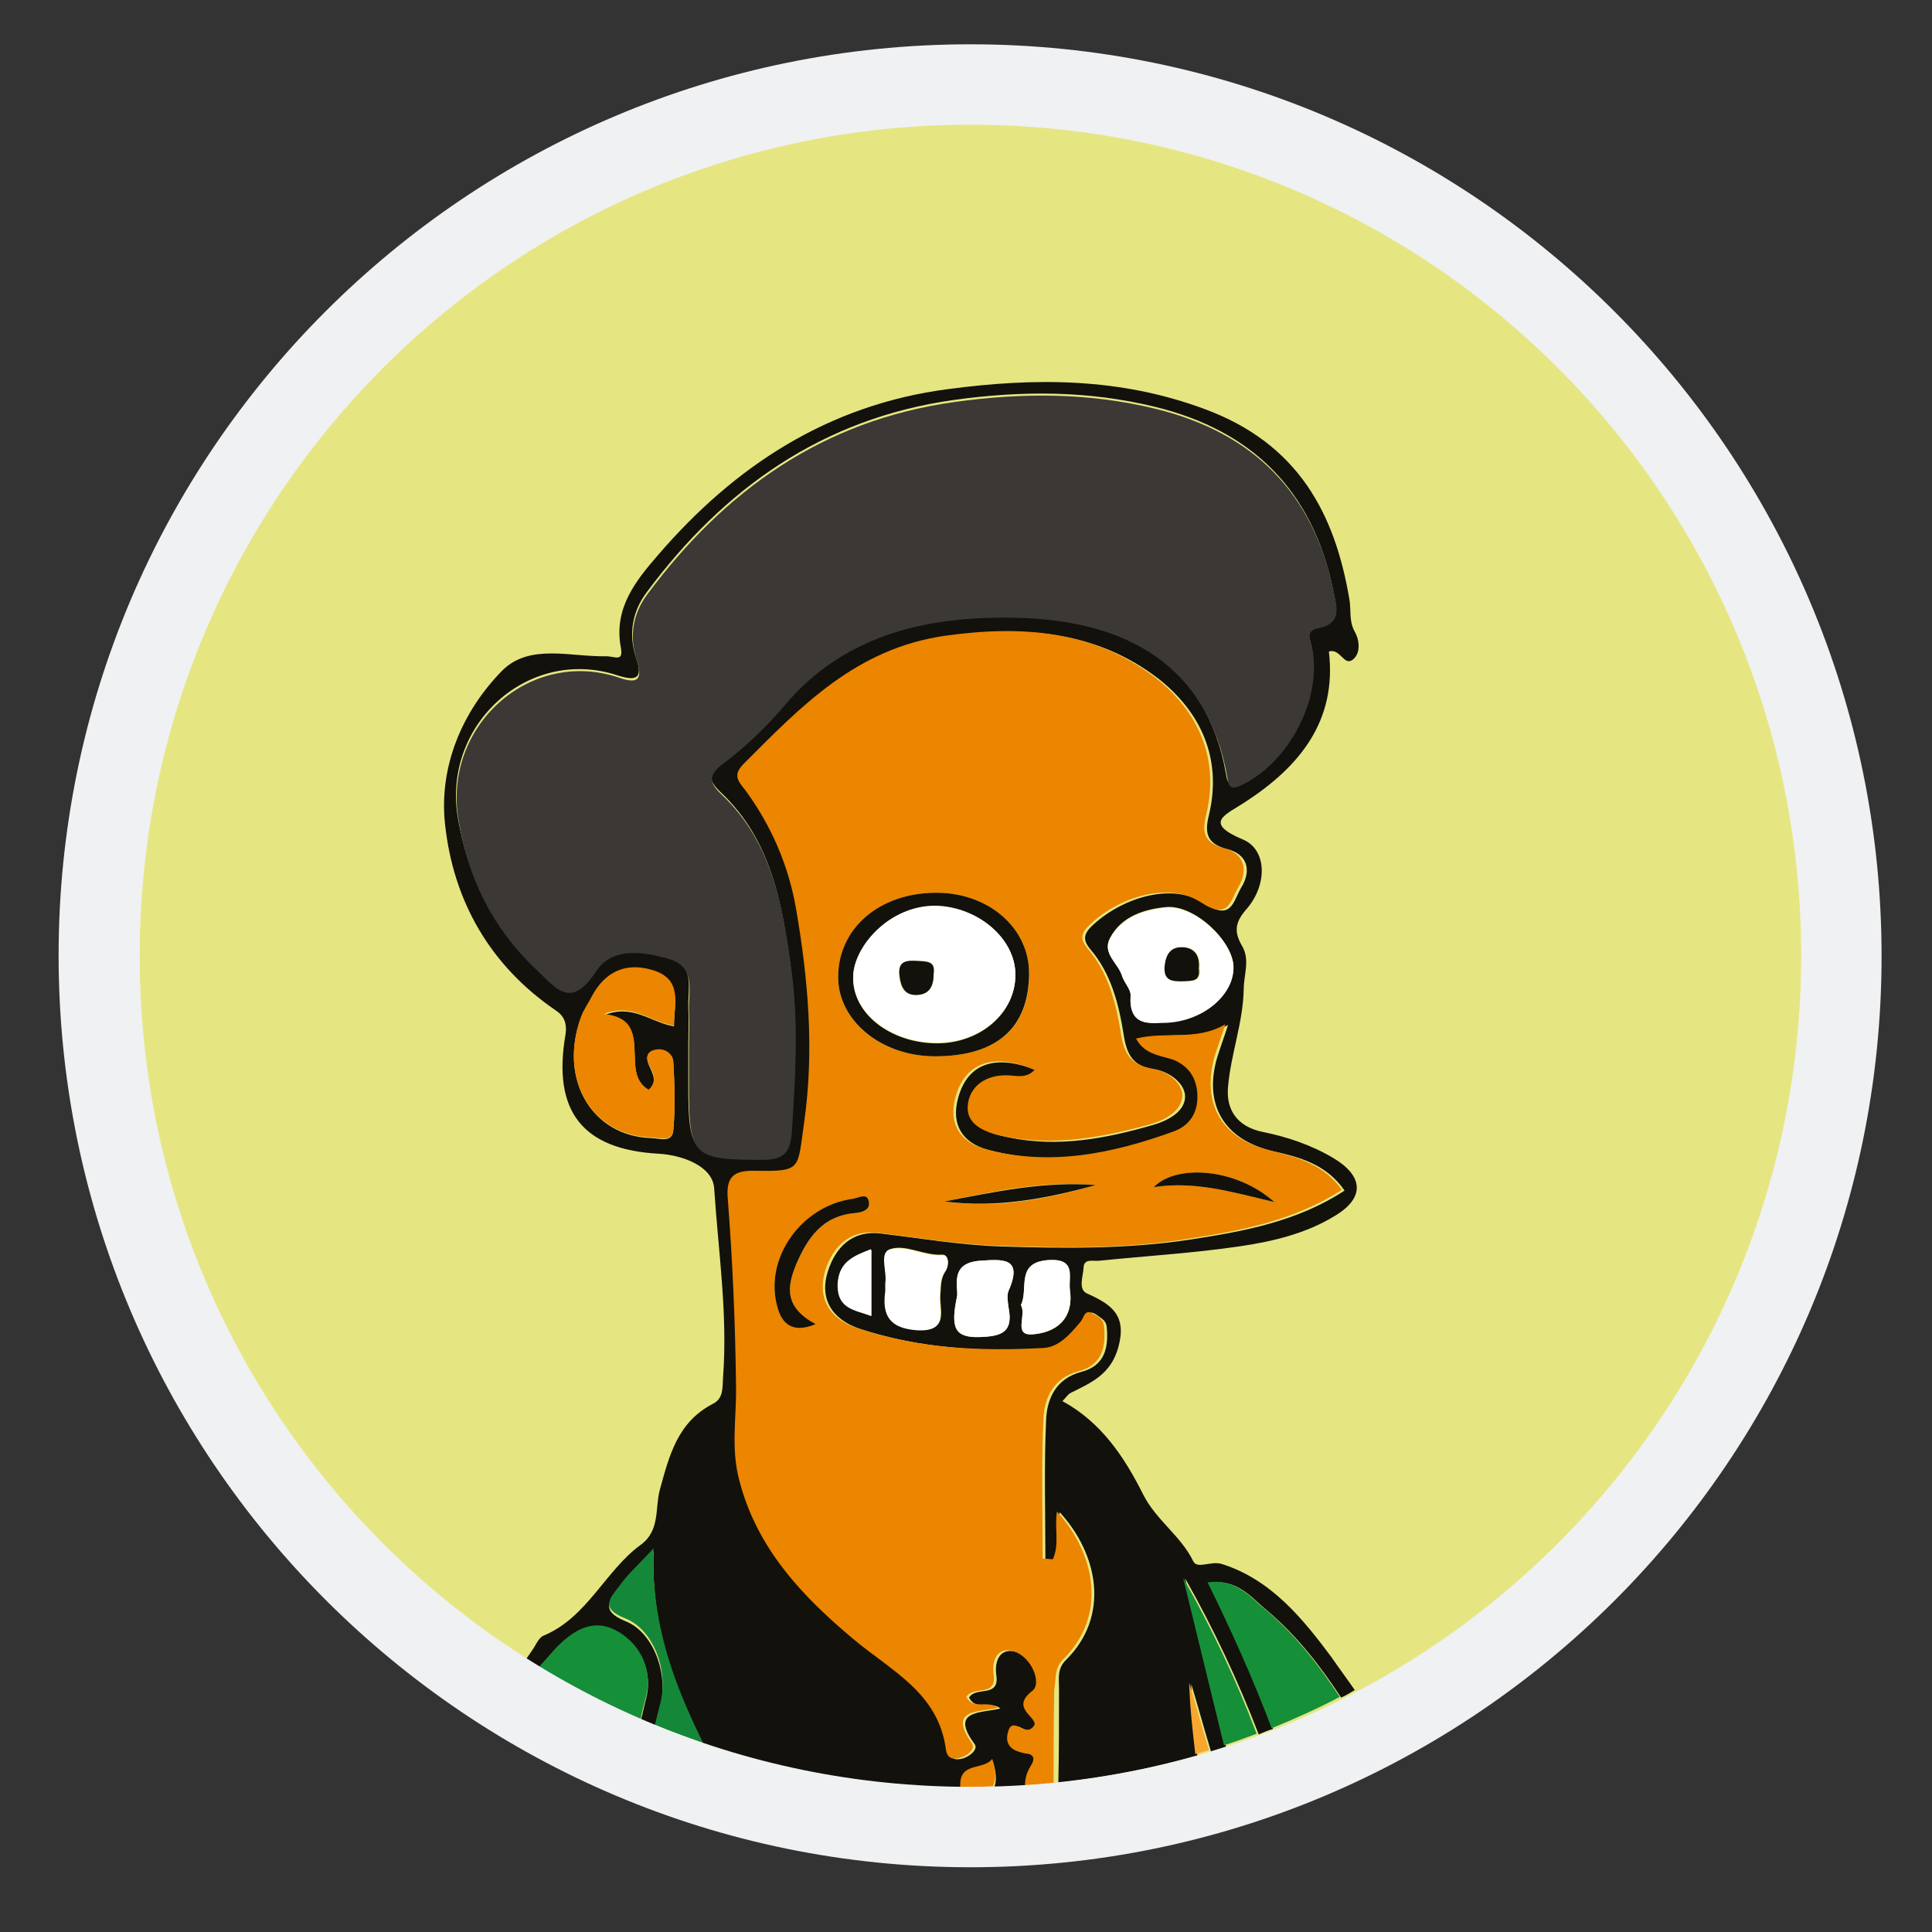 <?xml version="1.0" encoding="utf-8"?>
<!-- Generator: Adobe Illustrator 17.1.0, SVG Export Plug-In . SVG Version: 6.00 Build 0)  -->
<!DOCTYPE svg PUBLIC "-//W3C//DTD SVG 1.0//EN" "http://www.w3.org/TR/2001/REC-SVG-20010904/DTD/svg10.dtd">
<svg version="1.0" xmlns:x="http://ns.adobe.com/Extensibility/1.0/" xmlns:i="http://ns.adobe.com/AdobeIllustrator/10.0/" xmlns:graph="http://ns.adobe.com/Graphs/1.0/"
	 xmlns="http://www.w3.org/2000/svg" xmlns:xlink="http://www.w3.org/1999/xlink" x="0px" y="0px" viewBox="0 0 283.5 283.5"
	 enable-background="new 0 0 283.5 283.5" xml:space="preserve">
<rect x="0" y="0" width="283.5" height="283.5" fill="#333333" stroke="none"/>
<g id="Calque_3">
	<circle fill="#E5E682" cx="142.6" cy="142.6" r="127.4"/>
</g>
<g id="Calque_1">
	<circle fill="none" cx="141.7" cy="141.7" r="120.5"/>
	<circle fill="none" cx="141.7" cy="141.7" r="120.5"/>
	<g>
		<path fill="none" d="M77.1,243.4c0.3-0.4,0.6-0.9,0.9-1.3c0.6-0.8,1-2,1.8-2.3c6.5-2.6,9-9.4,14.2-13.3c2.9-2.1,2.1-5.4,2.8-8
			c1.4-5.1,2.5-10,7.8-12.7c1.6-0.8,1.4-2.4,1.5-3.9c0.7-9.3-0.7-18.5-1.3-27.7c-0.2-3.3-4.7-4.9-8.1-5.1
			c-11.2-0.6-15.8-6.1-13.7-17.6c0.3-1.5-0.2-2.6-1.4-3.4c-9.7-6.6-15.2-16.1-16.3-27.4c-0.9-8.4,2.5-16.5,8.4-22.5
			c4-4,10-2,15.2-2.1c1.3,0,2.6,0.8,2.2-1.3c-1.1-5.7,2.3-9.9,5.5-13.6c11.3-13,25-22,42.5-24.3c12.8-1.6,25.3-1.6,37.6,2.9
			c14,5.2,19.3,15.5,21.3,27.9c0.3,1.6-0.1,3.2,0.8,4.8c0.6,1.1,0.9,3.1-0.3,4.1c-1.3,1-1.8-1.7-3.5-1.2
			c1.3,10.3-4.3,16.9-12.3,22.1c-2.9,1.9-6.1,3-0.3,5.5c3.4,1.4,3.8,6.5,0.6,10.1c-1.7,1.9-2,3.4-0.8,5.4c1.3,2.1,0.3,4.3,0.3,6.5
			c-0.1,5-1.9,9.5-2.3,14.3c-0.3,3.1,1.3,5.8,5.1,6.6c3.6,0.7,7.1,1.9,10.3,3.8c4.4,2.6,4.8,5.8,0.3,8.5c-4.3,2.6-9.2,3.8-14.1,4.5
			c-6.8,1-13.6,1.4-20.5,2.1c-0.9,0.1-2.2-0.4-2.3,1.1c0,1.2-0.8,3.1,0.5,3.7c3.6,1.6,5.8,3.2,4.6,7.9c-1.1,4.1-4,5.2-7,6.7
			c-0.4,0.2-0.7,0.7-1.2,1.2c5.7,3.2,9.1,8.3,11.9,13.8c1.9,3.7,5.5,6,7.3,9.7c0.6,1.2,2.5-0.1,4.2,0.4c7.3,2.3,12,8.2,15.9,13.6
			c1.2,1.6,2.3,3.2,3.4,4.8c37.8-20.3,63.6-60.3,63.6-106.2c0-66.5-53.9-120.5-120.5-120.5S21.3,75.2,21.3,141.7
			C21.3,184.5,43.5,222,77.1,243.4z"/>
		<path fill="#13110C" d="M179.3,229.5c-1.6-0.5-3.6,0.8-4.2-0.4c-1.8-3.7-5.4-6-7.3-9.7c-2.8-5.6-6.2-10.7-11.9-13.8
			c0.5-0.5,0.8-1,1.2-1.2c3-1.5,5.9-2.7,7-6.7c1.3-4.7-1-6.3-4.6-7.9c-1.3-0.6-0.6-2.4-0.5-3.7c0-1.5,1.4-1,2.3-1.1
			c6.8-0.7,13.7-1.1,20.5-2.1c4.9-0.7,9.9-1.9,14.1-4.5c4.5-2.7,4.1-5.9-0.3-8.5c-3.2-1.9-6.8-3.1-10.3-3.8
			c-3.9-0.8-5.4-3.4-5.1-6.6c0.4-4.8,2.2-9.4,2.3-14.3c0-2.2,1-4.4-0.3-6.5c-1.2-2.1-0.9-3.5,0.8-5.4c3.1-3.7,2.8-8.7-0.6-10.1
			c-5.9-2.5-2.6-3.6,0.3-5.5c8-5.2,13.5-11.9,12.3-22.1c1.7-0.5,2.2,2.2,3.5,1.2c1.3-1,0.9-3.1,0.3-4.1c-0.9-1.6-0.5-3.2-0.8-4.8
			c-2.1-12.4-7.4-22.8-21.3-27.9c-12.4-4.6-24.8-4.6-37.6-2.9c-17.6,2.3-31.3,11.3-42.5,24.3c-3.2,3.7-6.6,7.8-5.5,13.6
			c0.4,2.2-0.8,1.3-2.2,1.3c-5.2,0.1-11.2-1.9-15.2,2.1c-5.9,6-9.3,14.1-8.4,22.5c1.2,11.3,6.6,20.8,16.3,27.4
			c1.2,0.8,1.6,1.9,1.4,3.4c-2,11.4,2.5,17,13.7,17.6c3.4,0.2,7.9,1.8,8.1,5.1c0.6,9.2,2,18.4,1.3,27.7c-0.1,1.5,0.1,3.1-1.5,3.9
			c-5.2,2.7-6.4,7.6-7.8,12.7c-0.7,2.6,0.1,5.9-2.8,8c-5.2,3.8-7.8,10.6-14.2,13.3c-0.8,0.3-1.2,1.5-1.8,2.3
			c-0.3,0.4-0.6,0.9-0.9,1.3c0.7,0.4,1.4,0.9,2,1.3c0.7-0.9,1.5-1.9,2.4-2.7c2.6-2.7,5.5-4.5,9-2.6c3.7,2,5.3,5.9,4.3,9.7
			c-0.3,1.1-0.5,2.2-0.8,3.3c0.7,0.3,1.4,0.6,2.1,0.9c0.2-1.1,0.5-2.1,0.8-3.2c1.2-4.6-1-10.8-5.1-12.4c-3.9-1.6-2.2-3.1-0.9-4.8
			c1.2-1.6,2.7-3,5-5.5c-0.4,11.1,3.1,20.1,7.3,28.7c11.9,4,24.6,6.2,37.8,6.3c0-0.1,0-0.2,0-0.3c0-3.4,3.4-2.1,4.7-3.8
			c0.5,1.6,0.6,3,0.1,4c1.7-0.1,3.3-0.1,5-0.3c0-0.9,0.2-1.9,0.8-2.9c0.7-1.2,0.4-1.8-0.9-2c-1.8-0.2-2.9-1.2-2.4-3
			c0.7-2.7,2.5,1.2,3.9-1.1c0.3-1.1-3.6-2.5-0.3-5c1.4-1,0-5-2.8-5.8c-2.4-0.7-3.2,1.4-2.9,3.4c0.5,3.4-3,1.6-4,3.3
			c1,2,3.1,0.4,4.6,1.6c-2.8,0.7-7.5,0.2-3.8,5.2c0.6,0.8-0.7,1.8-1.6,2.1c-1,0.3-2,0.3-2.2-1.2c-1.2-8.3-8-11.5-13.6-16.2
			c-7.5-6.2-14.2-13.1-16.7-23.2c-1.2-4.7-0.4-9.3-0.5-14c-0.1-9.1-0.5-18.2-1.2-27.3c-0.3-3.3,0.8-4.3,4.1-4.2
			c6.8,0.2,6.1-0.1,7.1-7.1c1.5-10.6,0.6-21-1.2-31.4c-1.1-6.3-3.6-12.2-7.4-17.3c-1.2-1.6-1.8-2.4-0.2-4
			c8.4-8.4,16.4-16.9,29.4-18.7c11.4-1.6,21.9-0.8,31,6.2c6.1,4.8,9.4,11.6,7.4,20c-0.6,2.4-0.5,4.2,2.7,5c2.8,0.7,3.7,3,2,5.7
			c-1.2,2.1-1.4,4.9-5.5,2.2c-4.7-3.1-12.2-0.7-16.5,3.5c-1.3,1.3-1,2.2-0.1,3.3c3.1,3.6,4.2,8.2,4.9,12.6c0.5,3.3,1.7,4.6,4.5,5
			c2.4,0.4,4.5,2.2,4.5,4c0,2.1-2.3,3.5-4.8,4.2c-6.9,2-13.9,3.3-21.1,1.8c-2.6-0.5-5.8-1.5-5.6-4.5c0.2-2.9,2.7-4.7,6.1-4.5
			c1.2,0.1,2.6,0.4,3.7-0.8c-6.1-2.5-10.2-1.1-11.6,4c-1.1,4,0.7,6.6,4.3,7.6c9.5,2.6,18.7,0.7,27.8-2.6c2.6-1,3.5-3.1,3.4-5.4
			c-0.1-2-0.9-3.9-3.3-5c-1.8-0.8-4.3-0.6-5.7-3.2c4.3-1.2,8.9,0.3,13.1-2.1c-0.5,1.6-1.1,3.2-1.6,4.8c-2,6.9,1,12,8.1,13.7
			c4,0.9,7.9,1.9,10.6,5.8c-7,4.6-14.9,6-22.7,7.2c-9.2,1.4-18.5,1.3-27.8,1c-5.9-0.2-11.7-1.2-17.6-1.9c-4.2-0.5-6.6,2.1-7.7,5.5
			c-1.3,4,0.5,7.1,4.7,8.5c8.9,2.9,18,3.4,27.3,2.9c2.3-0.1,4-2.2,5.5-3.9c0.5-0.6,0.5-2.1,2-1c0.7,0.5,1.3,0.8,1.4,1.7
			c0.3,3.1-0.3,5.7-3.7,6.6c-3.8,1-5.1,4-5.2,7.2c-0.3,6.8-0.1,13.5-0.1,20.3c0.5,0,1,0.1,1.5,0.1c1.1-2.2,0.2-4.7,0.6-7
			c5.7,6.2,7.4,15.3,0.9,21.7c-1.3,1.3-1,2.7-1,4.2c0,4.6,0,9.2-0.1,13.8c7-0.8,13.8-2.1,20.4-4c-0.4-3.5-0.8-7-0.9-10.5
			c1,3.3,1.9,6.6,2.9,9.9c0.7-0.2,1.5-0.5,2.2-0.7c-2-8.2-4-16.4-6-24.7c4.2,7.4,7.8,15.1,10.8,22.9c0.7-0.3,1.4-0.6,2.1-0.8
			c-2.7-7.2-5.9-14.3-9.4-21.4c4.1-0.7,6.1,2,8.5,4c4.4,3.7,7.8,8.1,10.9,12.8c0.7-0.3,1.3-0.7,2-1.1c-1.1-1.6-2.3-3.2-3.4-4.8
			C191.3,237.7,186.6,231.8,179.3,229.5z M95.2,160c1.2-1.2,0.7-2.2,0.2-3.3c-0.5-1-0.9-2.3,0.9-2.6c1.3-0.2,2.5,0.6,2.5,1.8
			c0.2,3.3,0.3,6.7,0,10c-0.2,1.9-2.1,1.1-3.3,1.1c-8.7-0.3-13.6-8.7-10.2-17.8c0.4-1.1,1.1-2,1.6-3c1.9-3.5,4.8-4.9,8.7-3.8
			c4.6,1.3,3.3,5,3.3,8.2c-3.3-0.5-6.1-3.4-10.3-1.6C96.3,149.6,90.7,157.6,95.2,160z M150.3,90.4c-13-0.5-26.2,1.8-35.5,13.1
			c-2.5,3.1-5.5,5.9-8.7,8.2c-2.4,1.8-2.1,2.9-0.3,4.6c7.5,7.1,9,16.5,10.3,26.2c1,7.8,0.5,15.5,0,23.2c-0.2,3.3-1.2,4.2-4.4,4.2
			c-10,0.1-10.7-0.5-10.7-10.5c0-2,0-4,0-6c0-1.8,0.1-3.7,0-5.5c-0.1-2.8,1.1-6.4-3-7.5c-3.8-1.1-8.3-1.7-10.6,1.8
			c-3.8,5.8-5.9,2.6-9-0.4c-6.3-6-9.7-13.3-11.2-21.7c-2.4-13.8,10.4-25.3,23.4-21c3.1,1,3.7,0.2,2.7-2.7c-1.1-3.4-0.5-6.7,1.6-9.5
			c11.3-15.2,25.8-25.5,45-28.2c10-1.4,19.8-1.4,29.6,1c14.3,3.5,23.1,12.3,26.1,26.8c0.4,2.1,1.4,4.7-2.3,5.4c-2,0.4-1,1.9-0.8,3.2
			c1.3,7.3-3.4,16.2-10,19.6c-1.7,0.9-2.3,0.8-2.6-1.1C177.1,97.2,164.9,91,150.3,90.4z M170.6,150c-2.3,0.2-5,0.3-4.7-3.9
			c0.1-1-1-2-1.3-3.1c-0.6-1.8-2.9-3.2-1.7-5.4c1.7-3.2,5.1-4.2,8.2-4.5c4.2-0.4,9.8,5,9.9,8.7C181.1,146,176.4,150,170.6,150z
			 M127.9,193.1c-2.4-0.9-4.9-1-4.9-4.5c0-3.4,2.2-4.3,4.9-5.2C127.9,186.8,127.9,189.8,127.9,193.1z M138.7,186.6
			c-0.7,1.1-0.6,2.2-0.7,3.3c-0.2,2.3,1.4,5.5-3.4,5.2c-4-0.3-5.2-2.1-4.6-5.7c0-0.3,0-0.7,0-1.2c0.3-1.6-0.9-4.4,0.6-4.9
			c2.3-0.8,5,1,7.7,0.8C139.3,184.1,139.3,185.8,138.7,186.6z M148,191.9c0.7,3.6-1,4.2-4.3,4.3c-3.7,0.1-4.2-1.4-3.3-5.8
			c0.4-1.1-1.3-5,3.4-5.4c3.2-0.2,6.4-0.6,4.2,4.4C147.7,190.1,147.9,191.1,148,191.9z M151.5,195.8c-2.9,0.2-0.8-2.8-1.7-4.3
			c1.2-2.3-0.9-6.3,4.1-6.6c4-0.3,2.8,2.4,3.1,4.4C157.6,193.6,154.9,195.6,151.5,195.8z"/>
		<path fill="#EC8500" d="M156,243.5c6.5-6.4,4.8-15.4-0.9-21.7c-0.4,2.3,0.4,4.8-0.6,7c-0.5,0-1-0.1-1.5-0.1
			c0-6.8-0.2-13.6,0.1-20.3c0.1-3.2,1.4-6.2,5.2-7.2c3.4-0.9,4-3.5,3.7-6.6c-0.1-1-0.7-1.3-1.4-1.7c-1.5-1-1.5,0.4-2,1
			c-1.5,1.8-3.2,3.8-5.5,3.9c-9.2,0.5-18.4,0.1-27.3-2.9c-4.2-1.4-5.9-4.5-4.7-8.5c1.1-3.4,3.5-6,7.7-5.5c5.9,0.7,11.7,1.7,17.6,1.9
			c9.3,0.3,18.6,0.5,27.8-1c7.9-1.2,15.7-2.7,22.7-7.2c-2.7-3.8-6.6-4.8-10.6-5.8c-7-1.7-10-6.8-8.1-13.7c0.5-1.6,1.1-3.2,1.6-4.8
			c-4.2,2.5-8.8,1-13.1,2.1c1.4,2.6,3.9,2.4,5.7,3.2c2.4,1.1,3.2,3,3.3,5c0.1,2.3-0.8,4.4-3.4,5.4c-9.1,3.3-18.3,5.2-27.8,2.6
			c-3.5-1-5.4-3.6-4.3-7.6c1.4-5.1,5.6-6.6,11.6-4c-1.1,1.2-2.5,0.9-3.7,0.8c-3.4-0.2-5.9,1.6-6.1,4.5c-0.2,3,3,4,5.6,4.5
			c7.2,1.4,14.1,0.1,21.1-1.8c2.5-0.7,4.7-2.1,4.8-4.2c0-1.8-2-3.6-4.5-4c-2.7-0.5-4-1.8-4.5-5c-0.7-4.4-1.8-9-4.9-12.6
			c-0.9-1.1-1.2-2,0.1-3.3c4.3-4.3,11.8-6.6,16.5-3.5c4.1,2.7,4.3-0.2,5.5-2.2c1.6-2.7,0.7-5-2-5.7c-3.2-0.8-3.3-2.6-2.7-5
			c2-8.3-1.3-15.2-7.4-20c-9.1-7-19.6-7.8-31-6.2c-13,1.9-21,10.3-29.4,18.7c-1.7,1.7-1,2.5,0.2,4c3.8,5.2,6.3,11,7.4,17.3
			c1.8,10.4,2.7,20.8,1.2,31.4c-1,6.9-0.3,7.2-7.1,7.1c-3.3-0.1-4.4,0.9-4.1,4.2c0.7,9.1,1.1,18.2,1.2,27.3c0.1,4.6-0.8,9.2,0.5,14
			c2.6,10,9.3,17,16.7,23.2c5.6,4.7,12.5,7.9,13.6,16.2c0.2,1.5,1.2,1.5,2.2,1.2c1-0.3,2.2-1.3,1.6-2.1c-3.6-5.1,1-4.5,3.8-5.2
			c-1.5-1.2-3.6,0.4-4.6-1.6c1-1.7,4.5,0.1,4-3.3c-0.3-2,0.5-4.1,2.9-3.4c2.7,0.8,4.2,4.7,2.8,5.8c-3.3,2.5,0.6,3.8,0.3,5
			c-1.3,2.2-3.2-1.6-3.9,1.1c-0.5,1.8,0.6,2.8,2.4,3c1.4,0.2,1.7,0.8,0.9,2c-0.6,1-0.8,1.9-0.8,2.9c1.4-0.1,2.8-0.2,4.2-0.4
			c0-4.6,0-9.2,0.1-13.8C155,246.2,154.7,244.8,156,243.5z M187,176.4c-6.6-1.6-11.9-3.1-17.7-2.2
			C172.7,170.7,181.6,171.5,187,176.4z M160.8,173.9c-7.3,2.1-14.6,3.5-22.2,2.4C145.9,174.8,153.2,173.2,160.8,173.9z M137.4,131
			c7.6,0,13.6,5.1,13.6,11.8c0.1,8-4.7,12.2-13.8,12.2c-7.8,0-14-5-14.2-11.3C122.8,136.4,128.9,131,137.4,131z M116.8,185.6
			c-1.4,3.4-1.6,6.3,2.9,8.7c-3.6,1.4-5-0.4-5.6-2.4c-2.1-7.1,3.5-15,11.1-16c0.9-0.1,2.1-0.9,2.3,0.5c0.2,1.1-0.9,1.5-2,1.6
			C120.7,178.4,118.5,181.6,116.8,185.6z"/>
		<path fill="#3B3835" d="M182.6,115c6.6-3.4,11.3-12.3,10-19.6c-0.2-1.3-1.2-2.8,0.8-3.2c3.7-0.7,2.7-3.3,2.3-5.4
			c-3-14.5-11.8-23.3-26.1-26.8c-9.8-2.4-19.6-2.4-29.6-1c-19.3,2.7-33.7,13-45,28.2c-2.1,2.8-2.7,6.1-1.6,9.5
			c0.9,2.9,0.4,3.8-2.7,2.7c-13-4.3-25.8,7.2-23.4,21c1.4,8.4,4.9,15.7,11.2,21.7c3.1,2.9,5.2,6.2,9,0.4c2.3-3.5,6.8-2.9,10.6-1.8
			c4.1,1.2,2.9,4.7,3,7.5c0.1,1.8,0,3.7,0,5.5c0,2,0,4,0,6c0,10,0.7,10.5,10.7,10.5c3.2,0,4.2-1,4.4-4.2c0.5-7.8,1-15.4,0-23.2
			c-1.3-9.7-2.8-19.1-10.3-26.2c-1.8-1.7-2.1-2.8,0.3-4.6c3.2-2.4,6.1-5.2,8.7-8.2c9.3-11.3,22.5-13.6,35.5-13.1
			c14.6,0.6,26.8,6.7,29.7,23.4C180.3,115.8,180.9,115.9,182.6,115z"/>
		<path fill="#168F39" d="M90.5,239.3c-3.5-1.9-6.4-0.1-9,2.6c-0.8,0.9-1.6,1.8-2.4,2.7c4.8,2.9,9.7,5.5,14.9,7.7
			c0.2-1.1,0.5-2.2,0.8-3.3C95.8,245.2,94.1,241.3,90.5,239.3z"/>
		<path fill="#168F39" d="M185.7,236.2c-2.3-1.9-4.3-4.6-8.5-4c3.5,7.1,6.7,14.2,9.4,21.4c3.4-1.4,6.8-2.9,10-4.6
			C193.5,244.3,190.1,239.9,185.7,236.2z"/>
		<path fill="#148838" d="M95.9,227.2c-2.4,2.6-3.9,3.9-5,5.5c-1.3,1.7-3,3.3,0.9,4.8c4.2,1.7,6.3,7.8,5.1,12.4
			c-0.3,1.1-0.5,2.1-0.8,3.2c2.3,1,4.7,1.8,7.1,2.7C99,247.3,95.5,238.3,95.9,227.2z"/>
		<path fill="#168F39" d="M179.6,256.1c1.6-0.5,3.2-1.1,4.8-1.7c-3-7.9-6.6-15.5-10.8-22.9C175.6,239.7,177.6,247.9,179.6,256.1z"/>
		<path fill="#EC8500" d="M98.9,150.5c0-3.2,1.4-6.9-3.3-8.2c-3.8-1.1-6.8,0.3-8.7,3.8c-0.5,1-1.2,2-1.6,3
			c-3.4,9.1,1.4,17.5,10.2,17.8c1.2,0,3.1,0.8,3.3-1.1c0.3-3.3,0.2-6.7,0-10c-0.1-1.2-1.2-2-2.5-1.8c-1.8,0.3-1.4,1.6-0.9,2.6
			c0.6,1.1,1,2.1-0.2,3.3c-4.5-2.5,1.1-10.4-6.6-11.1C92.8,147.1,95.5,150,98.9,150.5z"/>
		<path fill="#FFFFFF" d="M171.1,133.2c-3.1,0.3-6.5,1.3-8.2,4.5c-1.2,2.2,1.1,3.6,1.7,5.4c0.3,1.1,1.4,2.1,1.3,3.1
			c-0.2,4.2,2.4,4,4.7,3.9c5.7,0,10.5-4,10.4-8.2C180.9,138.1,175.3,132.8,171.1,133.2z M173.6,144c-1.6,0.1-2.9-0.1-2.6-2.3
			c0.2-1.7,0.9-2.8,2.7-2.7c1.8,0.1,2.4,1.3,2.4,3.1C176.3,144.1,175,144,173.6,144z"/>
		<path fill="#F7A72F" d="M175.4,257.4c0.7-0.2,1.3-0.4,2-0.6c-1-3.3-1.9-6.6-2.9-9.9C174.6,250.5,175,254,175.4,257.4z"/>
		<path fill="#FFFFFF" d="M138.2,184.2c-2.7,0.2-5.3-1.6-7.7-0.8c-1.5,0.5-0.3,3.3-0.6,4.9c0,0.5,0,0.9,0,1.2
			c-0.5,3.6,0.7,5.4,4.6,5.7c4.8,0.3,3.2-2.9,3.4-5.2c0.1-1.1,0-2.3,0.7-3.3C139.3,185.8,139.3,184.1,138.2,184.2z"/>
		<path fill="#FFFFFF" d="M143.8,185c-4.8,0.3-3,4.3-3.4,5.4c-0.9,4.4-0.3,5.9,3.3,5.8c3.3-0.1,5-0.7,4.3-4.3
			c-0.1-0.8-0.3-1.8,0-2.5C150.2,184.4,147,184.8,143.8,185z"/>
		<path fill="#FFFFFF" d="M153.9,184.9c-5,0.3-2.9,4.3-4.1,6.6c0.9,1.5-1.2,4.5,1.7,4.3c3.4-0.3,6.1-2.2,5.5-6.5
			C156.8,187.3,158,184.7,153.9,184.9z"/>
		<path fill="#FFFFFF" d="M122.9,188.6c0,3.5,2.5,3.6,4.9,4.5c0-3.3,0-6.3,0-9.8C125.2,184.3,123,185.2,122.9,188.6z"/>
		<path fill="#EC8500" d="M145.6,258.1c-1.3,1.7-4.7,0.4-4.7,3.8c0,0.1,0,0.2,0,0.3c0.3,0,0.5,0,0.8,0c1.3,0,2.7,0,4-0.1
			C146.2,261.1,146.1,259.7,145.6,258.1z"/>
		<path fill="#13110C" d="M137.2,155c9.1,0,13.8-4.2,13.8-12.2c0-6.7-6-11.8-13.6-11.8c-8.5,0-14.6,5.4-14.4,12.7
			C123.2,150,129.5,155,137.2,155z M137.4,133c6.1,0.1,11.6,4.7,11.6,10.1c0,5.5-5.1,10-11.5,10c-6.7,0-12.5-4.3-12.3-9.8
			C125.3,139,130.5,132.8,137.4,133z"/>
		<path fill="#13110C" d="M127.5,176.4c-0.2-1.4-1.3-0.7-2.3-0.5c-7.6,1-13.2,8.8-11.1,16c0.6,2.1,2,3.9,5.6,2.4
			c-4.5-2.4-4.3-5.3-2.9-8.7c1.7-4,3.9-7.2,8.7-7.6C126.6,177.9,127.7,177.5,127.5,176.4z"/>
		<path fill="#13110C" d="M160.8,173.9c-7.6-0.6-14.9,1-22.2,2.4C146.2,177.3,153.5,175.9,160.8,173.9z"/>
		<path fill="#13110C" d="M187,176.4c-5.4-4.9-14.3-5.7-17.7-2.2C175.2,173.3,180.4,174.8,187,176.4z"/>
		<path fill="#13110C" d="M173.6,139c-1.8-0.1-2.5,1-2.7,2.7c-0.2,2.2,1,2.3,2.6,2.3c1.4-0.1,2.7,0.1,2.4-1.9
			C176.1,140.4,175.4,139.1,173.6,139z"/>
		<path fill="#FFFFFF" d="M137.5,153c6.4,0,11.5-4.4,11.5-10c0-5.3-5.5-9.9-11.6-10.1c-6.9-0.1-12.1,6-12.2,10.3
			C125,148.7,130.8,153,137.5,153z M134.6,141c1.4,0,2.7-0.1,2.4,1.9c0.1,1.8-0.6,3-2.4,3.1c-1.8,0.1-2.5-1-2.7-2.7
			C131.7,141,133,140.9,134.6,141z"/>
		<path fill="#13110C" d="M134.6,146c1.8-0.1,2.4-1.3,2.4-3.1c0.3-1.9-1-1.8-2.4-1.9c-1.6-0.1-2.9,0-2.6,2.2
			C132.2,144.9,132.8,146.1,134.6,146z"/>
	</g>
</g>
<g id="Calque_2">
	<path fill="#F0F1F2" d="M142.4,6.5C68.5,6.5,8.6,66.4,8.6,140.2S68.5,274,142.4,274s133.7-59.9,133.7-133.7S216.2,6.5,142.4,6.5z
		 M142.4,262.2c-67.3,0-121.9-54.6-121.9-121.9C20.5,72.9,75,18.3,142.4,18.3s121.9,54.6,121.9,121.9
		C264.3,207.6,209.7,262.2,142.4,262.2z"/>
</g>
</svg>
